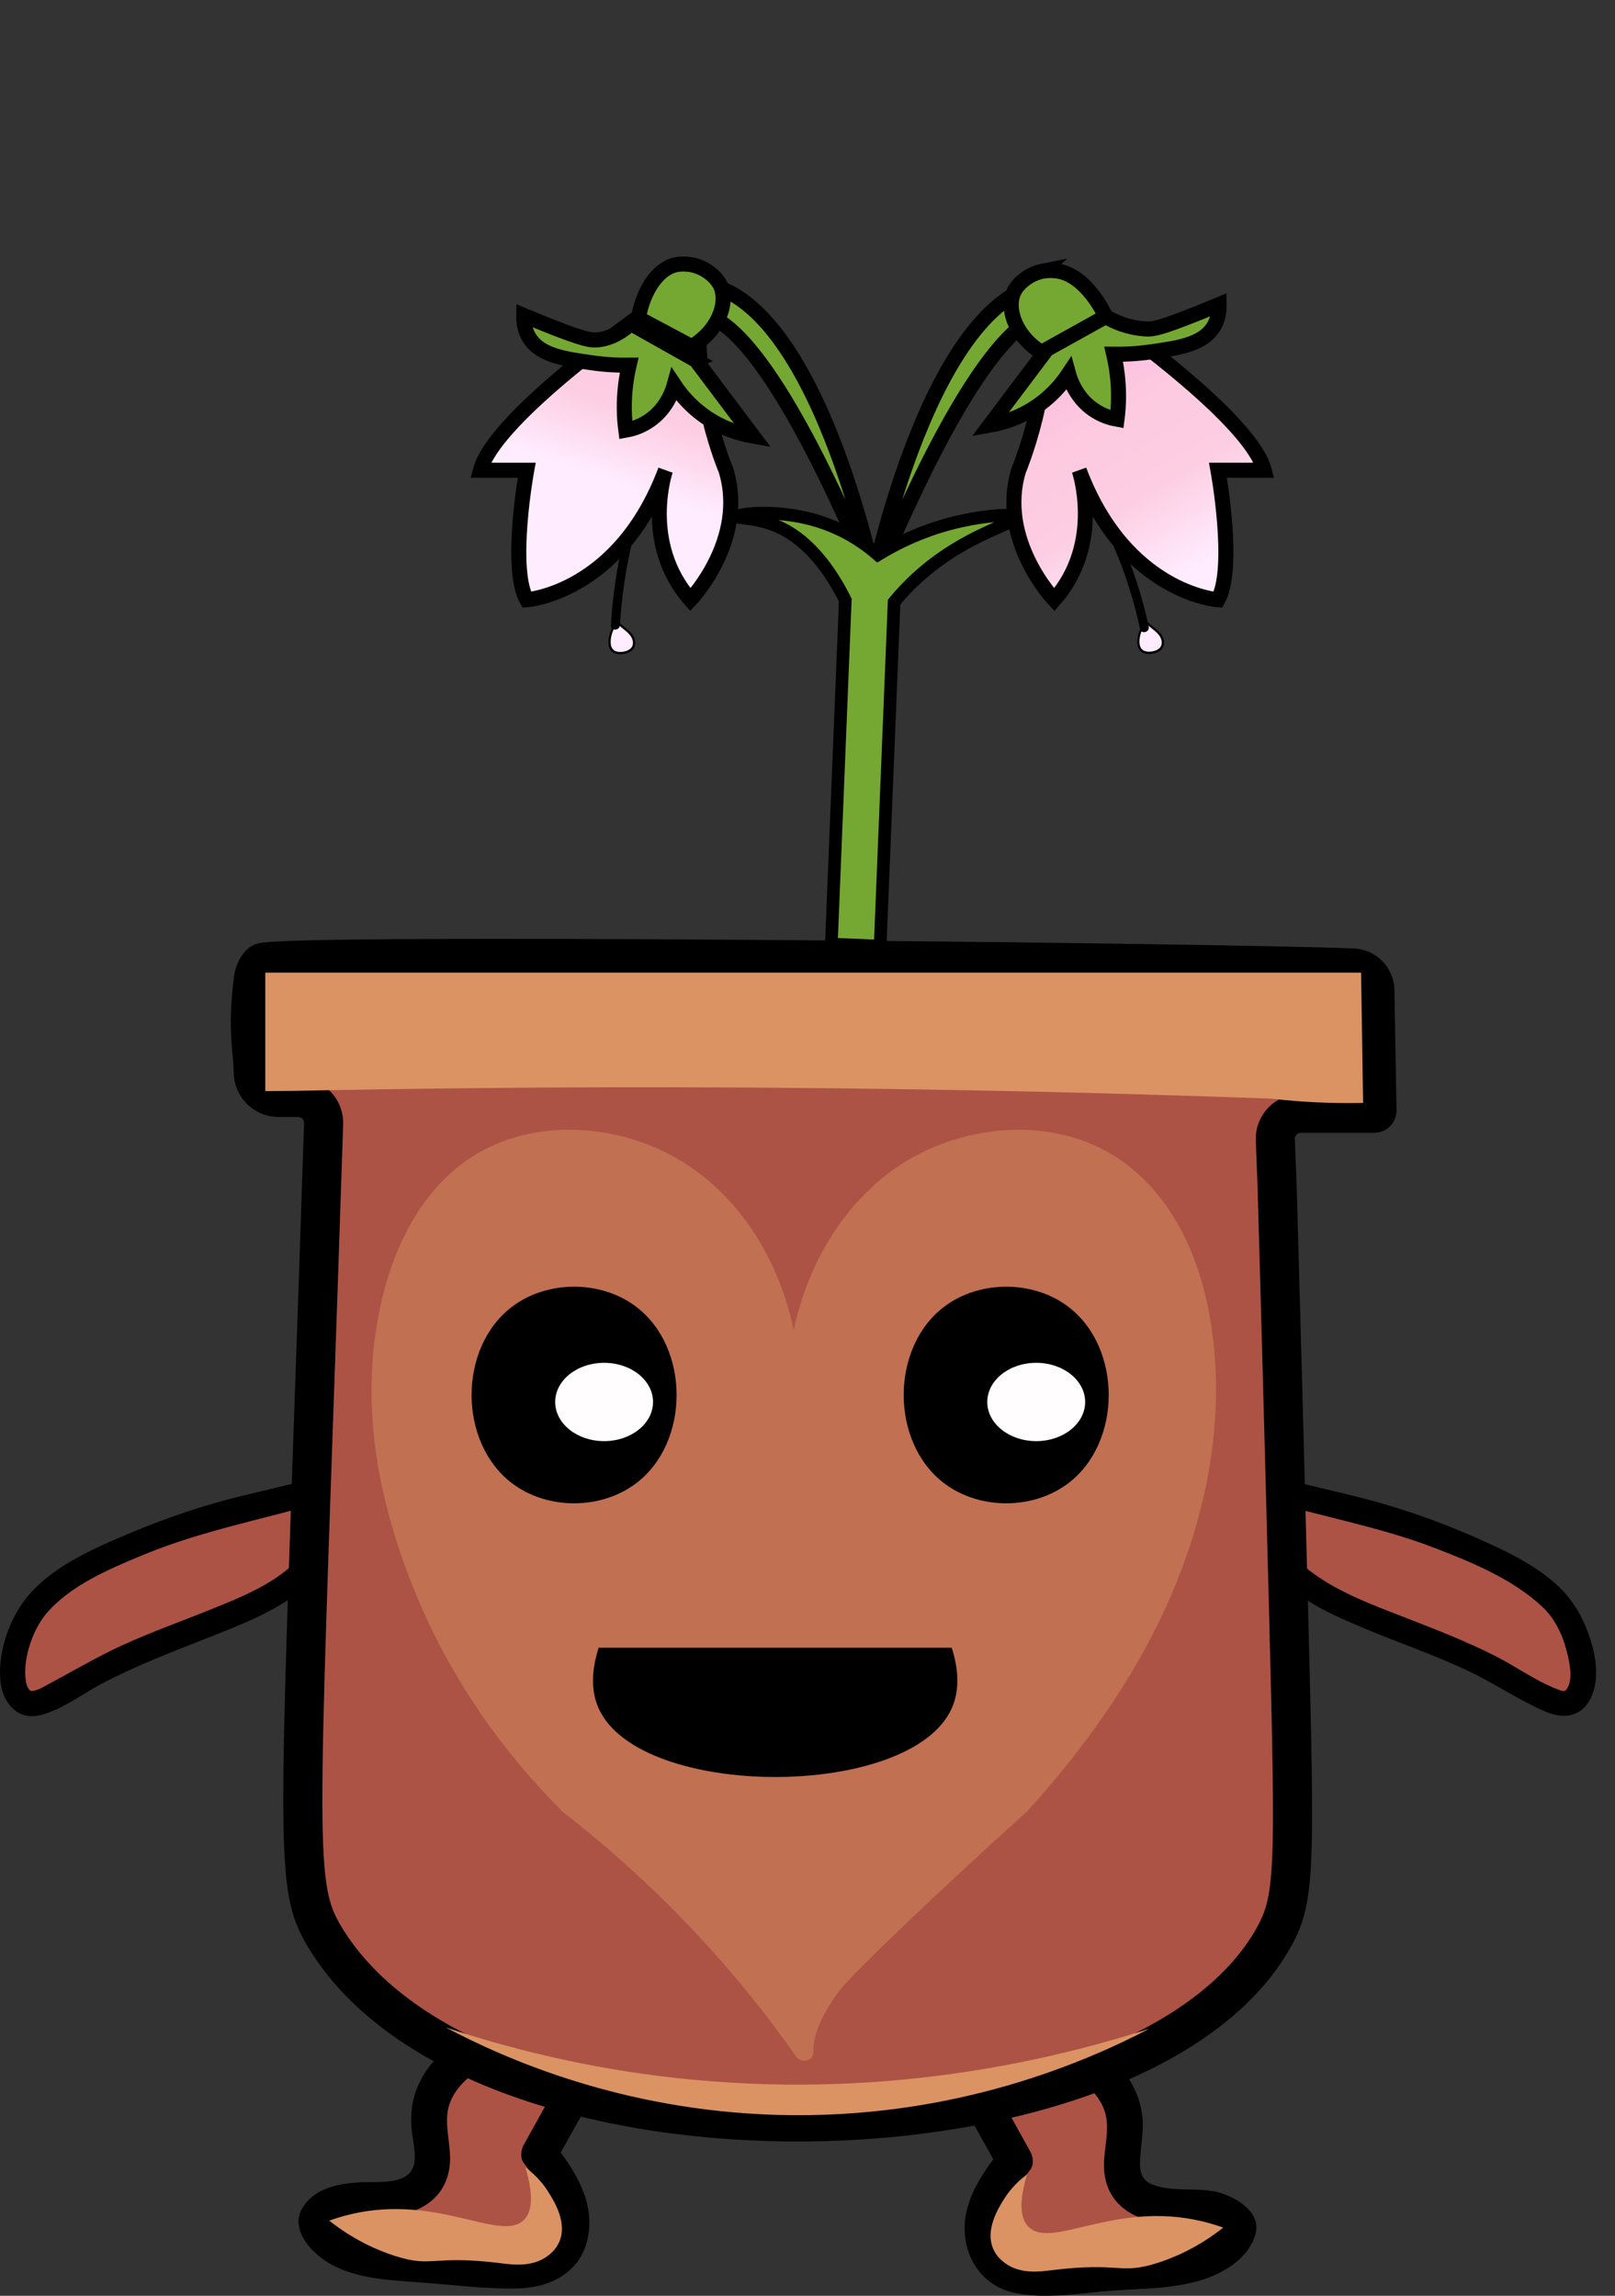 <?xml version="1.0" encoding="UTF-8"?>
<svg xmlns="http://www.w3.org/2000/svg" xmlns:xlink="http://www.w3.org/1999/xlink" viewBox="0 0 536.97 763.29">
  <rect x="0" y="0" width="536.97" height="763.29" fill="#333333" stroke="none"/>
  <defs>
    <style>
      .cls-1 {
        stroke: #c17052;
        stroke-width: 2.06px;
      }

      .cls-1, .cls-2, .cls-3, .cls-4, .cls-5, .cls-6 {
        stroke-miterlimit: 10;
      }

      .cls-1, .cls-7 {
        fill: #c17052;
      }

      .cls-2 {
        fill: url(#Naamloos_verloop_54-2);
      }

      .cls-2, .cls-3, .cls-4, .cls-5, .cls-6 {
        stroke: #000;
      }

      .cls-2, .cls-3, .cls-5 {
        stroke-width: 5px;
      }

      .cls-3 {
        fill: url(#Naamloos_verloop_54);
      }

      .cls-8 {
        fill: #fffdfd;
      }

      .cls-4 {
        stroke-width: 4.2px;
      }

      .cls-4, .cls-5 {
        fill: #75a833;
      }

      .cls-6 {
        stroke-width: 13px;
      }

      .cls-6, .cls-9 {
        fill: #ac5346;
      }

      .cls-10 {
        fill: #ffecff;
      }

      .cls-11 {
        fill: #db9364;
      }
    </style>
    <linearGradient id="Naamloos_verloop_54" data-name="Naamloos verloop 54" x1="203.08" y1="159.99" x2="230.11" y2="81.25" gradientUnits="userSpaceOnUse">
      <stop offset="0" stop-color="#ffecff"/>
      <stop offset=".3" stop-color="#fdcde2"/>
      <stop offset=".56" stop-color="#fdcae0"/>
      <stop offset=".86" stop-color="#fdb8dd"/>
    </linearGradient>
    <linearGradient id="Naamloos_verloop_54-2" data-name="Naamloos verloop 54" x1="393.42" y1="191.5" x2="340.71" y2="103.4" xlink:href="#Naamloos_verloop_54"/>
  </defs>
  <g id="Laag_1" data-name="Laag 1">
    <g>
      <path class="cls-9" d="M109.09,494.45s-.1.03-.12.04c0,0,0,0,0,0-13.72,3.79-23.98,6.11-26.18,6.63-28.24,6.68-49.38,17.72-49.38,17.72-17.81,9.3-21.92,15.54-23.28,17.8-5.78,9.6-8.43,24.37-2.74,28.76,5.75,4.42,14.3-6.14,42.45-17.8,18.04-7.48,44.99-15.76,53.81-28.12,2.78-3.89,4.26-8.19,4.26-8.19,1.99-6.46,1.68-12.78,1.18-16.84Z"/>
      <path d="M107.97,490.38c-9.26,2.79-18.75,4.8-28.14,7.11-12.36,3.03-24.44,7.13-36.17,12.05-12.81,5.38-28.07,11.87-36.26,23.56-5.03,7.18-8.23,17.42-7.22,26.19.81,7,5.74,12.76,13.16,10.96,7.18-1.74,13.86-6.94,20.29-10.36,11.59-6.16,23.76-10.72,35.93-15.54,11.31-4.48,23.31-9.11,32.63-17.16s12.47-20.61,11.1-32.74c-.6-5.34-9.05-5.4-8.44,0,1.11,9.85-.49,19.54-8.2,26.39-7.43,6.6-17.44,10.58-26.54,14.25-9.78,3.95-19.73,7.47-29.33,11.86-8.36,3.82-16.22,8.48-24.32,12.8-1.72.92-3.88,2.33-5.89,2.47-.08,0-.36.02-.49-.1-1.13-1.02-1.42-2.53-1.59-4-.78-7.03,2.47-16.31,6.76-21.46,7.86-9.45,21.05-15.01,32.24-19.65,20.38-8.46,41.71-12.18,62.71-18.49,5.19-1.56,2.98-9.71-2.24-8.14Z"/>
    </g>
    <g>
      <path class="cls-9" d="M336.41,675.26c16.67,4.55,36.75,13.08,37.59,30.34.37,7.48-3.12,15.85,1.19,21.97,7.85,11.14,31.02.69,36.54,13.15-3.51,10.58-17.07,13.12-28.19,13.89-10.84.75-21.68,1.5-32.53,2.25-6.75.47-14.28.68-19.38-3.76-4.91-4.27-5.88-11.77-4.09-18.03s5.86-11.57,9.83-16.72c-6.74-12.12-13.49-24.24-20.23-36.36"/>
      <path d="M334.81,681.05c9.44,2.62,19.79,5.93,27.08,12.81,3.22,3.04,5.64,6.78,6.08,11.28.57,5.72-1.41,11.38-.79,17.12,1.15,10.67,9.55,15.71,19.39,16.87,5.53.65,17-1.34,19.98,4.63-.2-1.54-.4-3.08-.6-4.62-2.53,6.68-11.77,8.3-17.94,9.08-10.33,1.3-20.87,1.54-31.25,2.26-6.75.47-19.71,3.3-23.21-4.74-3.77-8.66,4.14-18.01,9.01-24.35,1.28-1.67.95-4.36,0-6.06-6.74-12.12-13.49-24.24-20.23-36.36-3.76-6.75-14.12-.7-10.36,6.06,6.74,12.12,13.49,24.24,20.23,36.36v-6.06c-6.12,7.95-12.22,16.89-11.4,27.43.74,9.51,6.72,17.31,16.19,19.47,10.58,2.41,22.49.05,33.16-.68,9.74-.67,20.06-.6,29.47-3.54,7.47-2.33,15.96-7.44,17.9-15.68,1.78-7.59-8.06-12.73-14.03-13.8-6.6-1.18-14.36.26-20.61-2.35-3.33-1.39-3.93-4.16-3.83-7.57.15-5.07,1.35-9.98.76-15.07-2.39-20.36-24.58-29.28-41.79-34.05-7.45-2.07-10.63,9.51-3.19,11.57h0Z"/>
    </g>
    <g>
      <path class="cls-9" d="M421.36,494.45s.1.03.12.04c0,0,0,0,0,0,13.72,3.79,23.98,6.11,26.18,6.63,28.24,6.68,49.38,17.72,49.38,17.72,17.81,9.3,21.92,15.54,23.28,17.8,5.78,9.6,8.43,24.37,2.74,28.76-5.75,4.42-14.3-6.14-42.45-17.8-18.04-7.48-44.99-15.76-53.81-28.12-2.78-3.89-4.26-8.19-4.26-8.19-1.99-6.46-1.68-12.78-1.18-16.84Z"/>
      <path d="M420.24,498.52c18.89,5.68,38.18,9,56.67,16.09,12.38,4.75,26.12,10.43,35.89,19.6,4.38,4.11,6.91,9.63,8.36,15.71.77,3.23,2.01,9.11-.51,11.99-.52.6-1.39.3-3.18-.4-7.07-2.77-13.56-7.52-20.33-10.95-9.68-4.9-19.75-8.79-29.84-12.72-10.61-4.12-21.89-8.23-31.12-15.07-9.35-6.92-11.85-17.15-10.6-28.33.61-5.39-7.84-5.35-8.44,0-1.23,10.97.94,22.15,8.67,30.43,7.3,7.81,17.94,12.36,27.59,16.43,11.67,4.92,23.7,8.95,35.13,14.41,8.58,4.1,16.57,9.61,25.3,13.35,5.48,2.35,11.36,2.09,14.63-3.64,5.11-8.97.48-22.9-4.49-30.92-6.86-11.06-20.35-17.52-31.87-22.67-11.68-5.23-23.76-9.59-36.11-12.95-11.11-3.02-22.46-5.18-33.5-8.5-5.21-1.57-7.44,6.58-2.24,8.14Z"/>
    </g>
    <g>
      <path class="cls-9" d="M180.29,673.02c-16.67,4.55-36.75,13.08-37.59,30.34-.37,7.48,3.12,15.85-1.19,21.97-7.85,11.14-31.02.69-36.54,13.15,3.51,10.58,17.07,13.12,28.19,13.89,10.84.75,21.68,1.5,32.53,2.25,6.75.47,14.28.68,19.38-3.76,4.91-4.27,5.88-11.77,4.09-18.03-1.79-6.26-5.86-11.57-9.83-16.72,6.74-12.12,13.49-24.24,20.23-36.36"/>
      <path d="M178.7,667.23c-15.51,4.3-34.36,11.44-40.39,27.9-1.5,4.1-1.81,8.47-1.45,12.8.33,3.93,2.32,10.37-.2,13.95-3.25,4.62-12.82,3.36-17.61,3.71-6.85.5-14.29,1.95-18.3,8.16-4.97,7.68,3.5,16.15,10.1,19.5,8.38,4.26,17.9,4.82,27.1,5.45,11.36.78,23,2.41,34.38,2.13,10.74-.26,20.72-5.4,23.08-16.65,2.5-11.9-3.96-22.08-10.91-31.1v6.06c6.74-12.12,13.49-24.24,20.23-36.36,3.76-6.75-6.6-12.81-10.36-6.06-6.74,12.12-13.49,24.24-20.23,36.36-.95,1.7-1.28,4.39,0,6.06,4.85,6.3,12.39,15.16,9.19,23.78s-16.35,5.79-23.39,5.31c-10.21-.7-20.55-1.01-30.72-2.2-6.3-.74-15.89-2.3-18.48-9.14l-.6,4.62c2.99-5.98,14.45-3.97,19.98-4.63,9.85-1.17,18.21-6.18,19.39-16.87.62-5.6-1.23-11.08-.82-16.65.34-4.69,2.75-8.57,6.11-11.74,7.28-6.88,17.64-10.19,27.08-12.81,7.43-2.06,4.28-13.64-3.19-11.57h0Z"/>
    </g>
    <path class="cls-6" d="M86.9,320.15s-.04.03-.04.03c-2.1,1.75-2.51,4.6-2.66,5.77-2.16,16.71,0,24.17,0,30.46,0,4.68,3.79,8.47,8.47,8.47h6.47c4.81,0,8.62,3.93,8.46,8.74-.46,13.82-1.09,32.74-1.85,55-6.39,186.57-7.83,198.57,2.14,215.21,50.84,84.82,271.93,79.59,315.79,0,7-12.7,6.95-22.7,4.79-107.12-.84-32.82-2.13-82.01-3.86-142.83-.19-4.98-.39-9.96-.58-14.94-.19-4.8,3.66-8.8,8.46-8.8h24.44c.52,0,.93-.44.89-.96-.23-13.3-.46-26.61-.69-39.91-.07-4.02-3.26-7.29-7.28-7.44-50.12-1.95-358.81-5.07-362.95-1.68Z"/>
    <path class="cls-11" d="M148.15,674.04c19.95,10.55,58.65,27.61,110.13,29.1,59.03,1.71,103.4-17.96,123.79-28.62-35.14,11.29-90.71,23.77-157.73,16.31-29.42-3.28-55.03-9.73-76.19-16.79Z"/>
    <path class="cls-11" d="M453.2,366.7c-3.07.06-6.23.07-9.48,0-7.56-.16-14.69-.68-21.33-1.45-65.03-2.36-131.9-3.68-200.51-3.76-42.06-.05-83.44.37-124.13,1.2-3.18.03-6.37.05-9.55.08v-39.4h364.35c.22,14.44.44,28.89.66,43.33Z"/>
    <path class="cls-11" d="M406.71,740.62c-1.44-.52-4.04-1.41-7.37-2.18-28.84-6.72-49.72,9.57-57.37,1.92-1.96-1.96-3.86-6.3-.46-17.47-3.96,2.93-6.31,6.07-7.64,8.18-1.92,3.06-6.47,10.32-3.59,16.73,1.14,2.54,3.01,3.97,3.8,4.56,5.12,3.84,11.75,2.9,15.44,2.44,23.36-2.91,22.57,1.64,35.37-2.45,5.16-1.65,13.19-4.91,21.82-11.73Z"/>
    <path class="cls-11" d="M109.47,738.3c1.44-.52,4.04-1.41,7.37-2.18,28.84-6.72,49.72,9.57,57.37,1.92,1.96-1.96,3.86-6.3.46-17.47,3.96,2.93,6.31,6.07,7.64,8.18,1.92,3.06,6.47,10.32,3.59,16.73-1.14,2.54-3.01,3.97-3.8,4.56-5.12,3.84-11.75,2.9-15.44,2.44-23.36-2.91-22.57,1.64-35.37-2.45-5.16-1.65-13.19-4.91-21.82-11.73Z"/>
    <g>
      <g>
        <g>
          <path class="cls-7" d="M265.41,452.3c2.6-23.54,13.79-46.91,33.62-61.06,19.84-14.15,48.8-17.3,69.59-4.46,18.53,11.44,27.76,32.88,30.98,53.75,4.46,28.85-.57,58.63-11.79,85.74-11.22,27.11-28.47,51.68-48.42,73.72"/>
          <path class="cls-7" d="M268.49,452.3c2.51-22.35,13.32-45.01,32.1-58.39,18.02-12.85,43.73-16.61,63.53-6.15,20.4,10.78,29.91,33.93,32.84,55.86,3.64,27.3-1.31,55.18-11.6,80.56s-24.73,46.47-41.73,66.34c-2.11,2.46-4.25,4.89-6.42,7.29-1.12,1.24-1.22,3.14,0,4.36,1.13,1.13,3.24,1.24,4.36,0,18.4-20.35,34.73-42.9,46.13-67.95,11.87-26.08,18.45-54.96,16.16-83.69-1.93-24.17-10.21-49.89-30.81-64.51-20-14.2-47.84-13-68.83-1.64-21.8,11.81-35.75,34.85-40.49,58.73-.6,3.04-1.06,6.11-1.4,9.2-.19,1.66,1.55,3.08,3.08,3.08,1.82,0,2.9-1.42,3.08-3.08h0Z"/>
        </g>
        <g>
          <path class="cls-7" d="M262.48,452.3c-2.6-23.54-13.79-46.91-33.62-61.06-19.84-14.15-48.8-17.3-69.59-4.46-18.53,11.44-27.76,32.88-30.98,53.75-5.66,36.65,4.08,66.2,11.79,85.74,13.14,33.27,32.83,57.66,49.29,74"/>
          <path class="cls-7" d="M265.57,452.3c-2.93-26.08-15.81-51.9-38.61-66.02-21.74-13.46-52.31-15.22-73.33.63s-29.36,45.51-30.06,71.79c-.66,25.11,5.61,49.63,15.28,72.65,10.24,24.36,25.01,46.59,43.15,65.78,1.71,1.8,3.44,3.58,5.2,5.33,2.82,2.8,7.18-1.56,4.36-4.36-17.1-16.99-31.4-36.43-42.06-58.13-10.42-21.19-17.99-44.61-19.51-68.19-.88-13.72.02-27.76,3.47-41.1,2.97-11.49,7.97-22.72,15.92-31.56s18.71-14.73,30.72-16.66,24.15-.02,34.99,4.59c23.18,9.87,37.85,32.57,42.91,56.56.62,2.93,1.1,5.86,1.41,8.69.19,1.66,1.28,3.08,3.08,3.08,1.52,0,3.27-1.42,3.08-3.08h0Z"/>
        </g>
        <g>
          <path class="cls-7" d="M189.38,600.27c13.03,10.14,27.51,22.74,42.19,38.16,14.68,15.42,26.45,30.39,35.78,43.75-.04-4.35,1.23-8.51,3.19-12.44,2.39-4.81,5.53-9.08,7.3-11.17,4.86-5.73,28.36-28.55,61.54-58.58"/>
          <path class="cls-7" d="M187.2,602.45c23.72,18.47,45.28,39.69,64.01,63.21,4.68,5.88,9.17,11.92,13.48,18.08,1.68,2.41,5.75,1.68,5.75-1.56,0-4.62,1.62-8.91,3.83-12.91,1.77-3.19,3.85-6.33,5.95-8.76s4.56-4.87,6.91-7.23c9.74-9.76,19.79-19.21,29.88-28.6,8.13-7.56,16.31-15.06,24.54-22.51,1.24-1.12,1.14-3.23,0-4.36-1.23-1.23-3.12-1.12-4.36,0-13.67,12.37-27.22,24.87-40.55,37.6-6.97,6.66-14.19,13.25-20.57,20.49s-11.8,16.56-11.81,26.28l5.75-1.56c-8.26-11.81-17.19-23.17-26.73-33.97-10.52-11.91-21.8-23.16-33.73-33.66-5.85-5.15-11.85-10.11-18-14.9-1.31-1.02-3.08-1.28-4.36,0-1.07,1.07-1.32,3.33,0,4.36h0Z"/>
        </g>
      </g>
      <path class="cls-1" d="M336.32,599.99h-140.89c-3.76-1.67-9.21-4.59-14.58-9.57-5.97-5.54-9.34-11.29-11.16-15.06v-98.48c0-13.6,11.53-24.63,25.74-24.63h140.89c14.22,0,25.74,11.03,25.74,24.63v98.48c-4.27,5.3-9.56,11.07-16.08,16.83-3.29,2.91-6.53,5.5-9.66,7.8Z"/>
    </g>
    <path d="M314.03,434.37c-18.08,13.56-18.08,45.29,0,58.86,11.68,8.77,29.35,8.77,41.04,0,18.08-13.56,18.08-45.29,0-58.86-11.68-8.77-29.35-8.77-41.04,0Z"/>
    <ellipse class="cls-8" cx="344.53" cy="466.12" rx="16.27" ry="13.02"/>
    <path d="M170.36,434.37c-18.08,13.56-18.08,45.29,0,58.86,11.68,8.77,29.35,8.77,41.04,0,18.08-13.56,18.08-45.29,0-58.86-11.68-8.77-29.35-8.77-41.04,0Z"/>
    <ellipse class="cls-8" cx="200.86" cy="466.12" rx="16.27" ry="13.02"/>
    <path d="M316.44,567.98c-13.65,30.43-103.75,30.43-117.4,0-2.9-6.47-2.06-13.66,0-20.15h117.4c2.06,6.48,2.9,13.68,0,20.15Z"/>
  </g>
  <g id="Laag_9" data-name="Laag 9">
    <path class="cls-5" d="M289.56,196.17s20.09-102.25,61.36-102.12l-.05,11.57s-17.2-16.01-61.31,90.55Z"/>
    <path class="cls-5" d="M230.2,105.62s17.2-16.01,61.31,90.55c0,0-20.09-102.25-61.36-102.12"/>
    <path class="cls-3" d="M216.54,102.38s-15.99,10.99-31.06,23.88c-12.12,10.37-23.63,21.98-25.74,30.09h15.38s-5.92,32.41,0,43.06c0,0,30.77-2.11,46.15-43.06,0,0-8.28,24.13,8.28,43.06,0,0,18.93-19.86,11.83-43.06,0,0-11.83-27.94-8.28-53.97s-16.57,0-16.57,0Z"/>
    <path class="cls-2" d="M363.54,102.38s15.99,10.99,31.06,23.88c12.12,10.37,23.63,21.98,25.74,30.09h-15.38s5.92,32.41,0,43.06c0,0-30.77-2.11-46.15-43.06,0,0,8.28,24.13-8.28,43.06,0,0-18.93-19.86-11.83-43.06,0,0,11.83-27.94,8.28-53.97-3.55-26.03,16.57,0,16.57,0Z"/>
    <path class="cls-5" d="M230,88.03c-.17-.03-2.83-.54-5.33,0-5.91,1.28-10.78,8.42-12.43,17.75l17.75,9.47c9.17-5.45,12.32-15.09,9.36-20.68-1.47-2.78-5.05-5.68-9.36-6.54Z"/>
    <path class="cls-5" d="M346.64,90.17c.12-.02,2.61-.5,5.33,0,9.29,1.7,14.99,13.63,15.68,15.1-7,4.04-14,8.08-21,12.11-9.17-5.45-12.32-15.09-9.36-20.68,1.47-2.78,5.05-5.68,9.36-6.54Z"/>
    <path class="cls-5" d="M348.05,116.17c-6.32,8.4-12.64,16.8-18.96,25.2,2.8-.49,6.13-1.37,9.63-2.94,9.09-4.07,14.17-10.51,16.57-14.13.49,1.79,2.63,8.77,9.66,12.77,2.37,1.35,4.66,2,6.45,2.32.28-2.14.47-4.49.5-7.02.07-5.6-.67-10.54-1.61-14.59,3.28.04,7.55-.11,12.44-.81,9.02-1.28,16.84-2.39,20.56-8,1.03-1.55,2.12-4.01,2.05-7.73-2.08.87-5.1,2.12-8.78,3.57-9.48,3.73-12.6,4.57-14.82,4.59-.11,0-.52-.01-1.15-.06-5.67-.41-10.01-2.34-12.96-4.08-6.53,3.63-13.06,7.27-19.6,10.9Z"/>
    <path class="cls-5" d="M231.42,119.81c6.32,8.4,12.64,16.8,18.96,25.2-2.8-.49-6.13-1.37-9.63-2.94-9.09-4.07-14.17-10.51-16.57-14.13-.49,1.79-2.63,8.77-9.66,12.77-2.37,1.35-4.66,2-6.45,2.32-.28-2.14-.47-4.49-.5-7.02-.07-5.6.67-10.54,1.61-14.59-3.28.04-7.55-.11-12.44-.81-9.02-1.28-16.84-2.39-20.56-8-1.03-1.55-2.12-4.01-2.05-7.73,2.08.87,5.1,2.12,8.78,3.57,11.19,4.41,13.53,4.78,15.97,4.53,2.13-.22,6.16-1.1,10.86-5.38l21.7,12.2Z"/>
    <g>
      <path class="cls-10" d="M204.62,207.42c-1.04,1.56-1.7,3.37-1.9,5.24-.13,1.18-.03,2.48.73,3.39,1.17,1.38,3.34,1.26,5.05.66.51-.18,1.03-.4,1.43-.77,1.08-.97,1.11-2.72.46-4.01s-1.82-2.24-2.95-3.13-2.31-1.83-2.98-3.11"/>
      <path d="M204.29,207.23c-1.77,2.71-3.86,9.48,1.09,10.22,1.65.25,4.08-.22,5.15-1.61,1.16-1.5.67-3.62-.39-5.02-1.54-2.03-4.12-3.05-5.36-5.33-.23-.42-.88-.05-.65.38.89,1.63,2.43,2.65,3.82,3.81s2.7,2.57,2.47,4.45-2.38,2.56-4.04,2.63c-.76.03-1.57-.09-2.2-.54-.76-.54-1.07-1.45-1.13-2.35-.13-2.18.7-4.45,1.88-6.25.27-.4-.38-.78-.65-.38h0Z"/>
    </g>
    <g>
      <path class="cls-10" d="M380.44,207.32c-1.04,1.56-1.7,3.37-1.9,5.24-.13,1.18-.03,2.48.73,3.39,1.17,1.38,3.34,1.26,5.05.66.51-.18,1.03-.4,1.43-.77,1.08-.97,1.11-2.72.46-4.01s-1.82-2.24-2.95-3.13-2.31-1.83-2.98-3.11"/>
      <path d="M380.11,207.14c-1.77,2.71-3.86,9.48,1.09,10.22,1.65.25,4.08-.22,5.15-1.61,1.16-1.5.67-3.62-.39-5.02-1.54-2.03-4.12-3.05-5.36-5.33-.23-.42-.88-.05-.65.38.89,1.63,2.43,2.65,3.82,3.81s2.7,2.57,2.47,4.45-2.38,2.56-4.04,2.63c-.76.03-1.57-.09-2.2-.54-.76-.54-1.07-1.45-1.13-2.35-.13-2.18.7-4.45,1.88-6.25.27-.4-.38-.78-.65-.38h0Z"/>
    </g>
    <path d="M370.47,182.1c3.75,8.69,6.6,17.75,8.58,27,.4,1.89,3.3,1.09,2.89-.8-2.04-9.52-5.03-18.78-8.89-27.71-.76-1.77-3.35-.24-2.59,1.51h0Z"/>
    <path d="M207.1,180.14c-2.08,9.12-3.42,18.4-3.99,27.74-.12,1.93,2.88,1.92,3,0,.56-9.08,1.86-18.08,3.88-26.94.43-1.88-2.46-2.68-2.89-.8h0Z"/>
    <path d="M223.59,318.91c30.87-.67,61.75-1.33,92.62-2l12.95-.28c3.56-.08,7.62-.59,10.81,1.35,1.65,1.01,3.16-1.59,1.51-2.59-2.85-1.73-6.18-1.88-9.43-1.82-3.87.07-7.74.17-11.61.25l-23.65.51c-15.6.34-31.2.67-46.81,1.01-8.8.19-17.59.38-26.39.57-1.93.04-1.93,3.04,0,3h0Z"/>
    <path d="M216.7,316.38c32.12-.15,64.24-.19,96.36-.11,8.99.02,17.97.05,26.96.09,1.93,0,1.93-2.99,0-3-32.12-.14-64.24-.17-96.36-.08-8.99.02-17.97.06-26.96.1-1.93,0-1.93,3.01,0,3h0Z"/>
  </g>
  <g id="Laag_10" data-name="Laag 10">
    <path class="cls-4" d="M276.42,313.89l16.22.66,4.64-114.39c1.92-2.32,4.88-5.64,8.9-9.16,15.65-13.72,31.77-16.91,31.24-18.91-.39-1.49-9.59-.65-17.51,1.07-12.39,2.68-21.87,7.52-28.03,11.29-3.56-3.12-9.24-7.32-17.09-10.22-14.93-5.52-29.6-3.35-29.65-2.46-.03.52,5,.38,10.54,2.17,7.51,2.43,16.91,8.71,25.37,25.57l-4.64,114.39Z"/>
  </g>
</svg>